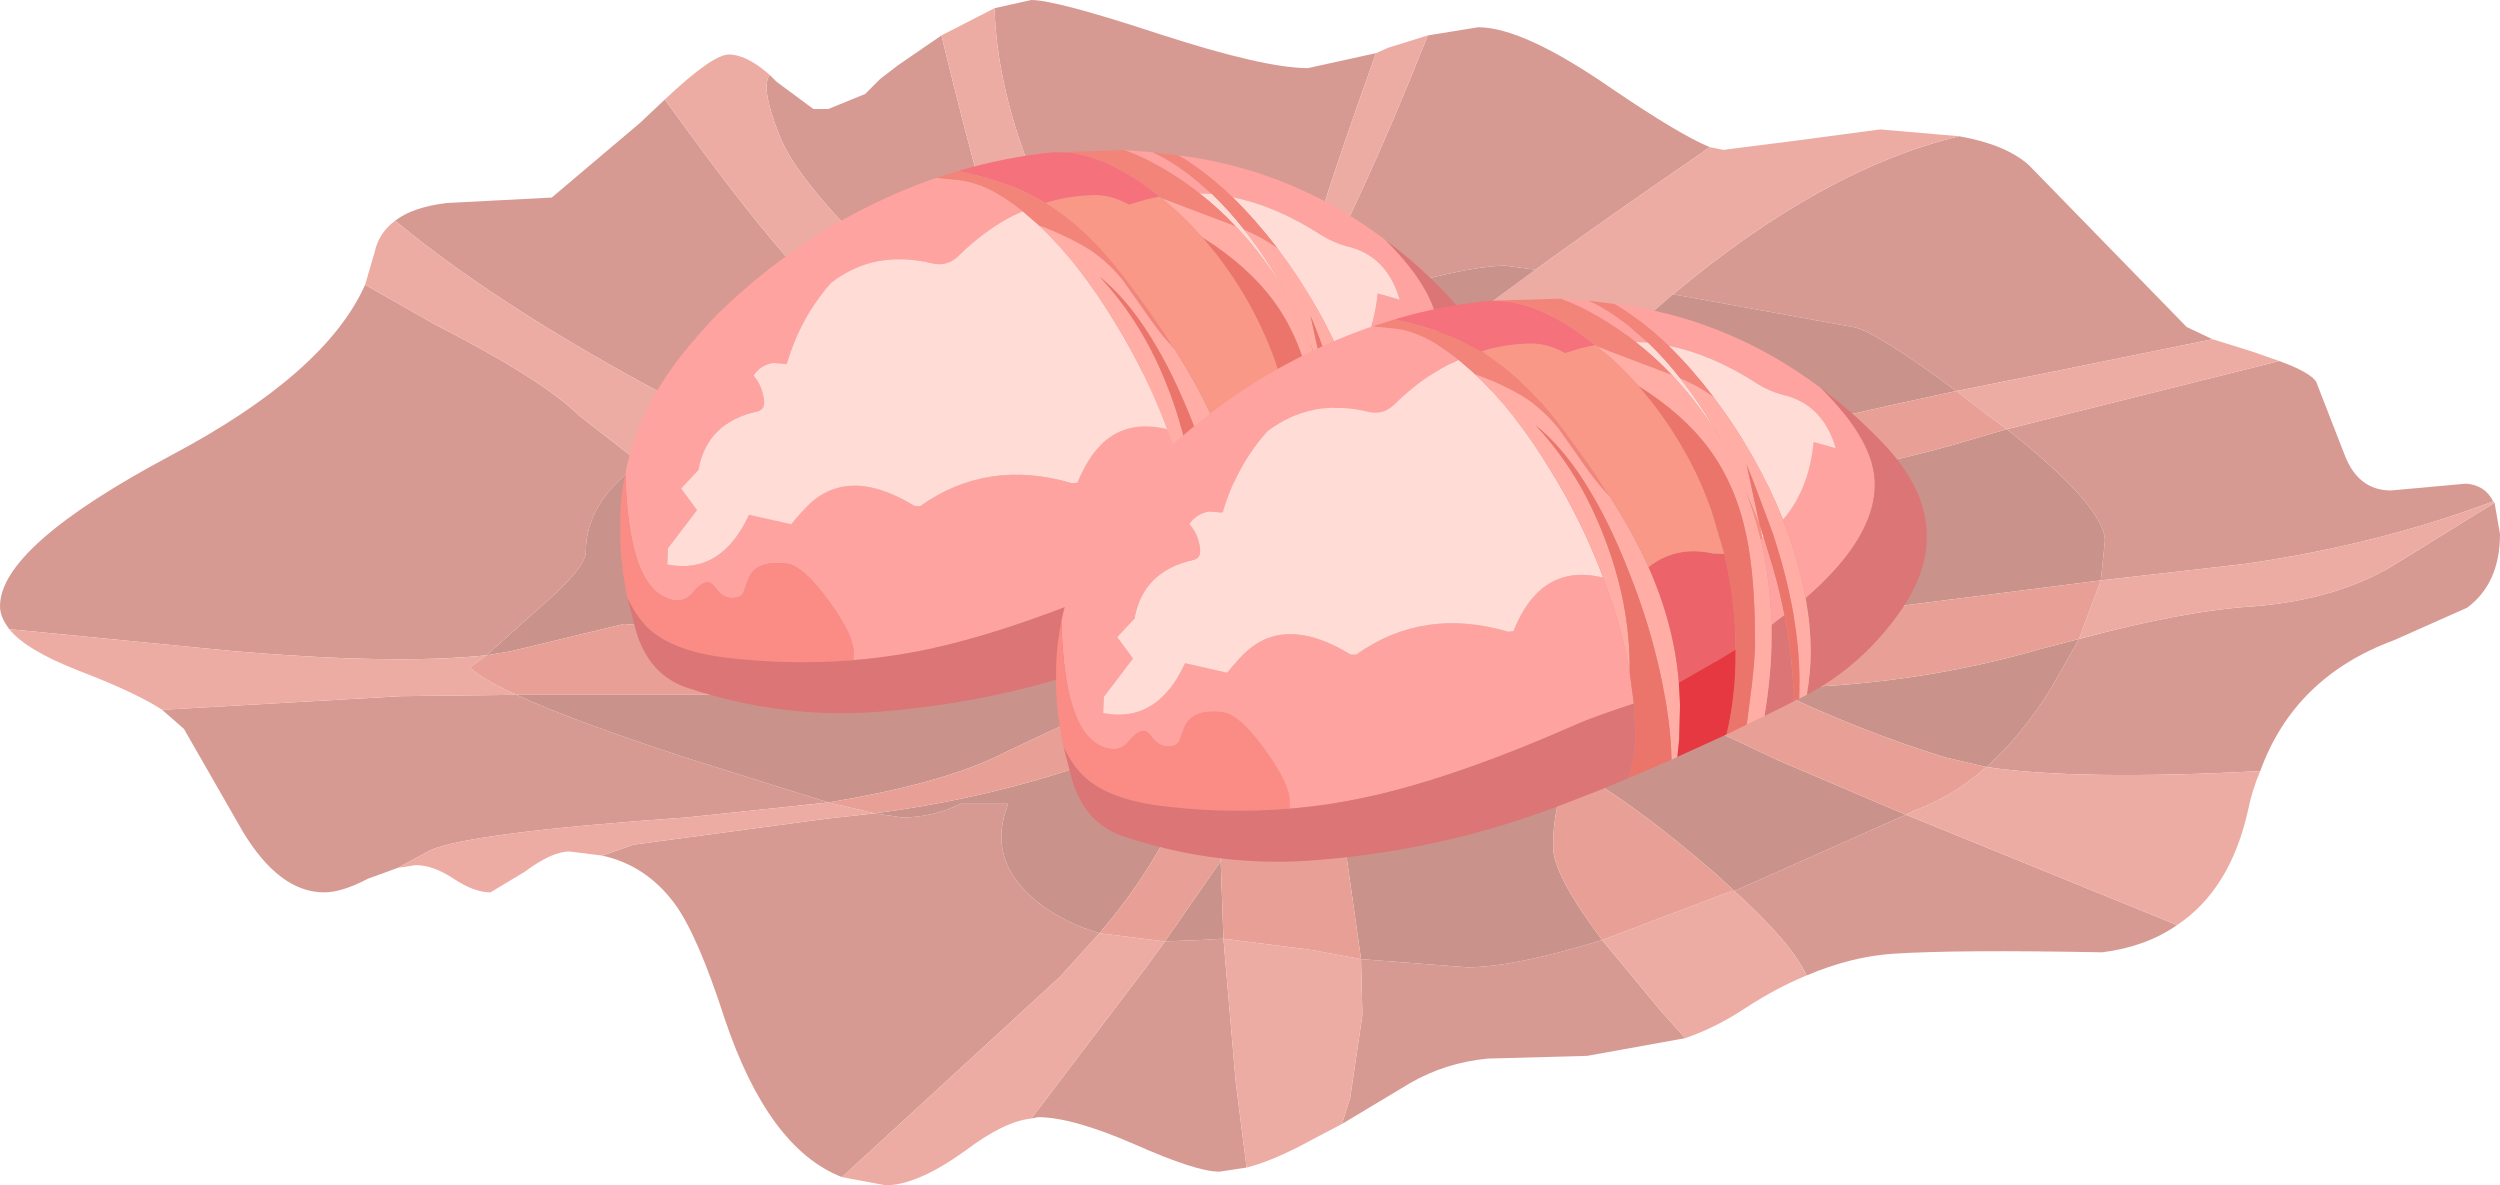 <?xml version="1.0" encoding="UTF-8" standalone="no"?>
<svg xmlns:xlink="http://www.w3.org/1999/xlink" height="43.5px" width="91.75px" xmlns="http://www.w3.org/2000/svg">
  <g transform="matrix(1.0, 0.0, 0.0, 1.0, 0.0, 0.0)">
    <use height="43.5" transform="matrix(1.0, 0.0, 0.0, 1.0, 0.0, 0.0)" width="91.75" xlink:href="#shape0"/>
    <use height="95.7" transform="matrix(0.216, 0.0, 0.0, 0.216, 22.75, 5.5)" width="148.0" xlink:href="#shape1"/>
    <use height="95.7" transform="matrix(0.216, 0.0, 0.0, 0.216, 38.75, 10.95)" width="148.0" xlink:href="#shape1"/>
  </g>
  <defs>
    <g id="shape0" transform="matrix(1.0, 0.0, 0.0, 1.0, 0.0, 0.0)">
      <path d="M14.5 8.1 Q15.15 7.6 16.4 7.45 L20.25 7.25 23.5 4.5 24.4 3.65 Q27.6 8.1 29.25 9.85 L31.9 12.4 33.25 13.5 29.9 14.1 28.25 14.45 26.25 15.45 25.75 15.2 25.55 15.1 Q18.6 11.5 14.5 8.1 M28.25 2.75 L28.5 3.0 29.85 4.0 30.4 4.0 31.75 3.45 32.3 2.9 32.95 2.4 34.55 1.3 Q36.4 8.9 37.25 10.75 L38.75 13.0 38.1 13.0 36.3 13.1 32.9 10.15 Q29.25 6.7 28.6 4.95 27.9 3.2 28.25 2.75 M36.5 0.3 L37.85 0.0 Q38.75 0.0 42.55 1.25 46.4 2.5 48.0 2.5 L50.5 1.95 Q48.0 8.9 47.4 11.7 44.35 12.55 41.35 12.85 36.65 5.75 36.5 0.3 M52.4 1.3 L54.25 1.0 Q55.9 1.0 59.15 3.25 61.65 4.95 62.75 5.4 L62.25 5.75 Q58.9 8.05 56.35 9.9 L55.25 9.75 Q53.5 9.75 48.3 11.4 L47.65 11.6 Q49.9 7.6 52.4 1.3 M71.9 5.0 Q73.6 5.3 74.45 6.05 L80.25 12.0 81.2 12.45 75.3 13.65 71.8 14.35 Q68.75 12.1 68.0 12.0 L61.4 10.8 Q66.9 6.2 71.9 5.0 M83.65 13.25 Q84.75 13.65 85.0 14.0 L86.05 16.7 Q86.55 18.0 87.75 18.0 L90.5 17.75 Q91.2 17.8 91.5 18.4 87.25 20.0 82.35 20.7 L77.1 21.3 77.25 19.85 Q77.25 18.6 73.65 15.75 L83.65 13.25 M91.55 18.45 L91.75 19.6 Q91.75 21.4 90.55 22.3 L87.85 23.5 Q84.2 24.85 82.95 28.3 76.25 28.65 72.9 28.15 74.15 27.05 75.25 25.3 L76.3 23.45 Q80.2 22.4 82.75 22.25 85.7 22.0 87.75 20.8 L91.55 18.45 M79.9 33.95 Q78.75 34.75 77.15 34.95 71.85 34.85 69.5 35.0 67.95 35.1 66.3 35.8 65.75 34.6 63.65 32.7 L69.95 29.9 79.9 33.95 M61.85 38.1 L58.25 38.75 54.6 38.85 Q53.05 39.0 51.75 39.75 L49.25 41.25 49.55 40.3 50.0 37.25 49.95 35.2 53.85 35.5 Q55.55 35.5 58.8 34.5 L60.95 37.1 61.85 38.1 M45.75 42.85 L44.75 43.0 Q43.9 43.0 41.65 42.0 39.35 41.0 38.1 41.0 L37.85 41.05 42.1 35.45 42.75 34.55 44.0 34.5 44.9 34.45 45.35 39.7 45.75 42.85 M30.9 43.2 Q28.2 42.15 26.6 37.4 25.6 34.3 24.75 33.15 23.7 31.75 22.1 31.4 L23.25 31.0 30.3 30.05 32.1 29.85 33.1 30.0 Q34.25 30.0 35.25 29.5 L37.0 29.5 Q36.15 31.65 38.2 33.2 39.15 33.9 40.35 34.25 L38.9 35.85 30.9 43.2 M14.6 31.85 L13.5 32.25 Q12.55 32.75 11.9 32.75 10.25 32.75 8.9 30.5 L6.75 26.75 5.95 26.05 14.7 25.55 18.95 25.5 Q21.0 26.45 25.3 27.85 L30.4 29.45 25.2 30.0 Q17.3 30.55 15.8 31.2 L14.6 31.85 M0.35 23.1 Q0.0 22.65 0.0 22.25 0.0 20.05 6.3 16.7 11.95 13.7 13.4 10.45 L15.95 11.9 Q19.95 13.95 21.25 15.25 L23.5 17.0 Q21.5 18.4 21.5 20.25 21.5 20.85 19.75 22.35 L17.85 24.05 Q14.5 24.4 8.6 23.9 L0.45 23.1 0.35 23.1 M45.25 26.75 Q45.75 25.75 47.0 25.75 47.35 25.75 47.7 26.1 46.85 28.35 44.8 31.6 L44.75 30.1 Q44.75 27.7 45.25 26.75" fill="#d79a92" fill-rule="evenodd" stroke="none"/>
      <path d="M14.5 8.1 Q18.6 11.5 25.55 15.1 L25.75 15.2 26.25 15.45 Q36.05 20.45 45.0 22.0 L40.0 22.0 Q32.05 20.45 28.25 19.15 25.45 18.2 23.5 17.0 L21.25 15.25 Q19.95 13.95 15.95 11.9 L13.4 10.45 13.75 9.25 Q13.9 8.55 14.5 8.1 M33.25 13.5 L31.9 12.4 29.25 9.85 Q27.6 8.1 24.4 3.65 26.15 2.0 26.75 2.0 27.4 2.0 28.25 2.75 27.9 3.2 28.6 4.95 29.25 6.7 32.9 10.15 L36.3 13.1 43.4 18.65 Q37.95 17.2 33.25 13.5 M34.55 1.3 L36.5 0.3 Q36.65 5.75 41.35 12.85 L41.55 13.15 48.5 23.15 48.25 23.25 Q41.35 16.35 38.75 13.0 L37.25 10.75 Q36.4 8.9 34.55 1.3 M50.5 1.95 L50.95 1.75 52.4 1.3 Q49.9 7.6 47.65 11.6 L47.3 12.2 47.4 11.7 Q48.0 8.9 50.5 1.95 M62.75 5.4 L63.25 5.5 66.0 5.15 69.0 4.75 71.9 5.0 Q66.9 6.2 61.4 10.8 L60.3 11.75 Q54.15 17.2 47.25 18.75 L47.0 18.75 Q47.7 16.35 53.9 11.7 L56.35 9.9 Q58.9 8.05 62.25 5.75 L62.75 5.4 M81.2 12.45 L82.65 12.9 83.65 13.25 73.65 15.75 72.9 15.2 71.8 14.35 75.3 13.65 81.2 12.45 M91.5 18.4 L91.55 18.45 87.75 20.8 Q85.7 22.0 82.75 22.25 80.2 22.4 76.3 23.45 L77.1 21.3 82.35 20.7 Q87.25 20.0 91.5 18.4 M82.95 28.3 Q82.65 29.0 82.5 29.75 81.85 32.65 79.9 33.95 L69.95 29.9 70.25 29.75 Q71.65 29.25 72.9 28.15 76.25 28.65 82.95 28.3 M66.3 35.8 Q65.2 36.25 64.05 37.0 63.0 37.7 61.85 38.1 L60.95 37.1 58.8 34.5 63.55 32.7 63.65 32.7 Q65.75 34.6 66.3 35.8 M49.25 41.25 L48.2 41.8 Q46.75 42.6 45.75 42.85 L45.35 39.7 44.9 34.45 48.05 34.85 49.95 35.2 50.0 37.25 49.55 40.3 49.25 41.25 M37.85 41.05 Q36.85 41.15 35.4 42.25 33.65 43.5 32.5 43.5 L30.9 43.2 38.9 35.85 40.35 34.25 42.75 34.55 42.1 35.45 37.85 41.05 M22.1 31.4 L20.9 31.25 Q20.25 31.25 19.25 32.0 L18.0 32.75 Q17.4 32.75 16.65 32.25 15.9 31.75 15.25 31.75 L14.6 31.85 15.8 31.2 Q17.3 30.55 25.2 30.0 L30.4 29.45 32.1 29.85 30.3 30.05 23.25 31.0 22.1 31.4 M5.95 26.05 Q4.95 25.4 2.85 24.6 0.95 23.85 0.35 23.1 L0.45 23.1 8.6 23.9 Q14.5 24.4 17.85 24.05 L17.25 24.5 Q17.65 24.9 18.95 25.5 L14.7 25.55 5.95 26.05" fill="#ecaca4" fill-rule="evenodd" stroke="none"/>
      <path d="M26.25 15.45 L28.25 14.45 29.9 14.1 33.25 13.5 Q37.95 17.2 43.4 18.65 L36.3 13.1 38.1 13.0 38.75 13.0 Q41.35 16.35 48.25 23.25 L48.5 23.15 41.55 13.15 41.35 12.85 Q44.35 12.55 47.4 11.7 L47.3 12.2 47.65 11.6 48.3 11.4 Q53.5 9.75 55.25 9.75 L56.35 9.9 53.9 11.7 Q47.7 16.35 47.0 18.75 L47.25 18.75 Q54.15 17.2 60.3 11.75 L61.4 10.8 68.0 12.0 Q68.75 12.1 71.8 14.35 62.15 16.4 56.5 18.25 L58.0 18.25 Q64.7 18.25 71.6 16.35 L73.65 15.75 Q77.25 18.6 77.25 19.85 L77.1 21.3 61.4 23.3 61.75 23.6 Q63.2 24.5 64.95 25.25 70.15 25.2 74.95 23.8 L76.3 23.45 75.25 25.3 Q74.15 27.05 72.9 28.15 L71.4 27.8 Q68.3 26.85 64.95 25.25 L64.5 25.25 60.8 25.2 61.75 26.25 65.25 27.9 69.0 29.5 69.95 29.9 63.65 32.7 63.0 32.1 Q59.95 29.45 57.75 28.25 57.0 29.25 57.0 31.1 57.0 32.1 58.8 34.5 55.55 35.5 53.85 35.5 L49.95 35.2 49.25 30.25 Q48.6 26.95 47.7 26.1 L48.25 23.6 44.4 26.1 Q43.65 30.4 40.35 34.25 39.15 33.9 38.2 33.2 36.15 31.65 37.0 29.5 L35.25 29.5 Q34.25 30.0 33.1 30.0 L32.1 29.85 Q38.95 28.95 44.4 26.1 L46.1 24.25 44.9 24.35 Q44.6 24.35 42.25 25.25 39.9 26.15 36.5 27.8 34.35 28.8 30.4 29.45 L25.3 27.85 Q21.0 26.45 18.95 25.5 L27.0 25.5 38.05 24.85 42.35 24.5 30.75 23.5 22.9 22.9 18.75 23.9 17.85 24.05 19.75 22.35 Q21.5 20.85 21.5 20.25 21.5 18.4 23.5 17.0 25.45 18.2 28.25 19.15 32.05 20.45 40.0 22.0 L45.0 22.0 Q36.05 20.45 26.25 15.45 M42.75 34.55 L44.8 31.6 44.9 34.45 44.0 34.5 42.75 34.55" fill="#c9938c" fill-rule="evenodd" stroke="none"/>
      <path d="M71.8 14.35 L72.9 15.2 73.65 15.75 71.6 16.35 Q64.7 18.25 58.0 18.25 L56.5 18.25 Q62.15 16.4 71.8 14.35 M72.9 28.15 Q71.65 29.25 70.25 29.75 L69.95 29.9 69.0 29.5 65.25 27.9 61.75 26.25 60.8 25.2 64.5 25.25 64.95 25.25 Q68.3 26.85 71.4 27.8 L72.9 28.15 M77.1 21.3 L76.3 23.45 74.95 23.8 Q70.15 25.2 64.95 25.25 63.2 24.5 61.75 23.6 L61.4 23.3 77.1 21.3 M63.65 32.7 L63.55 32.7 58.8 34.5 Q57.0 32.1 57.0 31.1 57.0 29.25 57.75 28.25 59.95 29.45 63.0 32.1 L63.65 32.7 M45.25 26.75 Q44.75 27.7 44.75 30.1 L44.8 31.6 Q46.85 28.35 47.7 26.1 47.35 25.75 47.0 25.75 45.75 25.75 45.25 26.75 M30.4 29.45 Q34.35 28.8 36.5 27.8 39.9 26.15 42.25 25.25 44.6 24.35 44.9 24.35 L46.1 24.25 44.4 26.1 Q38.95 28.95 32.1 29.85 L30.4 29.45 M40.35 34.25 Q43.65 30.4 44.4 26.1 L48.25 23.6 47.7 26.1 Q48.6 26.95 49.25 30.25 L49.95 35.2 48.05 34.85 44.9 34.45 44.8 31.6 42.75 34.55 40.35 34.25 M17.85 24.05 L18.75 23.9 22.9 22.9 30.75 23.5 42.35 24.5 38.05 24.85 27.0 25.5 18.95 25.5 Q17.65 24.9 17.25 24.5 L17.85 24.05" fill="#e89f96" fill-rule="evenodd" stroke="none"/>
    </g>
    <g id="shape1" transform="matrix(1.0, 0.0, 0.0, 1.0, 0.0, 0.0)">
      <path d="M68.45 10.45 L66.7 11.25 Q61.85 13.75 57.45 18.1 55.6 19.85 53.15 19.3 43.25 16.9 35.9 22.6 30.7 28.4 28.35 36.4 L26.05 36.2 Q23.9 36.55 22.7 38.35 24.1 39.95 24.45 42.2 24.8 44.15 23.3 44.45 14.8 46.35 13.35 54.4 L10.4 57.55 13.1 61.2 8.15 67.7 8.05 70.45 Q17.2 72.25 21.95 62.0 L29.1 63.6 Q31.05 61.2 32.65 59.75 39.4 54.0 50.05 60.5 L51.0 60.55 Q62.45 52.4 76.85 56.65 L77.75 56.55 Q82.4 44.85 93.0 47.45 L94.4 51.4 Q96.5 57.7 97.5 63.55 L98.2 68.85 97.15 69.2 Q90.9 71.3 89.0 72.15 67.85 81.5 52.8 84.75 46.3 86.15 39.7 86.7 L39.75 85.5 Q39.75 82.45 35.5 76.65 31.15 70.65 28.35 70.3 23.0 69.65 21.8 73.0 L20.95 75.3 Q20.3 76.3 18.65 76.1 17.45 75.95 16.5 74.75 15.65 73.55 15.1 73.5 13.95 73.35 12.55 75.05 11.2 76.75 9.45 76.55 1.4 75.5 0.95 54.8 3.15 44.3 10.2 35.25 13.25 31.35 16.65 27.85 32.55 12.35 52.9 5.05 L53.85 4.75 57.75 5.15 Q62.65 5.75 68.45 10.45 M85.75 0.05 L90.55 0.4 Q94.9 2.45 99.1 6.2 L100.6 7.5 98.5 7.4 Q95.7 5.2 92.7 3.4 89.0 1.2 85.75 0.05 M94.9 0.95 L97.5 1.3 Q115.15 4.15 129.85 15.15 L130.25 15.5 Q139.15 24.4 139.15 31.65 139.15 40.75 127.4 50.95 126.25 44.55 123.55 37.7 L123.55 37.6 Q127.95 32.55 128.75 24.4 L132.5 25.45 Q130.3 17.95 123.55 16.4 121.15 15.75 119.25 14.55 111.6 9.55 104.1 8.05 100.3 4.4 96.4 1.85 L94.9 0.95 M120.25 40.55 L121.95 46.1 Q123.05 50.0 123.8 53.85 L122.9 54.5 121.6 55.5 Q121.4 47.8 119.75 40.9 L120.05 40.7 120.25 40.55" fill="#ffa3a1" fill-rule="evenodd" stroke="none"/>
      <path d="M93.0 47.45 Q82.4 44.85 77.75 56.55 L76.85 56.65 Q62.45 52.4 51.0 60.55 L50.05 60.5 Q39.4 54.0 32.65 59.75 31.05 61.2 29.1 63.6 L21.95 62.0 Q17.2 72.25 8.05 70.45 L8.15 67.7 13.1 61.2 10.4 57.55 13.35 54.4 Q14.8 46.35 23.3 44.45 24.8 44.15 24.45 42.2 24.1 39.95 22.7 38.35 23.9 36.55 26.05 36.2 L28.35 36.4 Q30.7 28.4 35.9 22.6 43.25 16.9 53.15 19.3 55.6 19.85 57.45 18.1 61.85 13.75 66.7 11.25 L68.45 10.45 71.05 12.7 71.2 12.85 Q78.1 19.3 84.25 29.55 89.55 38.2 93.0 47.45 M106.1 13.6 Q109.55 17.95 112.65 23.45 L113.1 24.25 Q110.1 19.15 106.05 14.55 L104.65 13.0 Q101.7 9.9 98.5 7.4 L100.6 7.5 Q103.45 10.2 106.1 13.6 M123.55 37.6 Q119.1 26.5 111.75 16.8 L111.7 16.7 Q107.95 11.8 104.1 8.05 111.6 9.55 119.25 14.55 121.15 15.75 123.55 16.4 130.3 17.95 132.5 25.45 L128.75 24.4 Q127.95 32.55 123.55 37.6 M119.6 38.55 L120.25 40.55 120.05 40.7 119.6 38.55" fill="#ffdcd6" fill-rule="evenodd" stroke="none"/>
      <path d="M68.45 10.45 Q62.65 5.75 57.75 5.15 L53.85 4.75 57.6 3.55 Q65.2 5.35 69.25 7.35 L72.3 9.0 Q79.35 13.3 85.65 21.6 90.55 28.0 94.2 33.8 L93.6 33.15 Q91.95 31.45 89.45 27.85 L85.4 22.1 Q82.8 18.95 80.0 17.1 76.5 14.85 71.2 12.85 L71.05 12.7 68.45 10.45 M73.75 0.4 L85.75 0.05 Q89.0 1.2 92.7 3.4 95.7 5.2 98.5 7.4 101.7 9.9 104.65 13.0 L92.1 8.25 91.7 7.95 88.55 5.6 Q82.05 1.2 76.45 0.5 L73.75 0.4 M90.55 0.4 L94.9 0.95 96.4 1.85 Q100.3 4.4 104.1 8.05 107.95 11.8 111.7 16.7 109.0 14.8 106.1 13.6 103.45 10.2 100.6 7.5 L99.1 6.2 Q94.9 2.45 90.55 0.4" fill="#f38479" fill-rule="evenodd" stroke="none"/>
      <path d="M0.95 54.8 Q1.4 75.5 9.45 76.55 11.2 76.75 12.55 75.05 13.95 73.35 15.1 73.5 15.65 73.55 16.5 74.75 17.45 75.95 18.65 76.1 20.3 76.3 20.95 75.3 L21.8 73.0 Q23.0 69.65 28.35 70.3 31.15 70.65 35.5 76.65 39.75 82.45 39.75 85.5 L39.7 86.7 Q28.7 87.6 17.5 86.2 8.1 84.95 4.1 80.55 2.6 78.85 1.3 76.2 0.2 71.0 0.05 66.1 L0.05 62.55 Q0.15 58.6 0.95 54.8" fill="#fb8c85" fill-rule="evenodd" stroke="none"/>
      <path d="M39.7 86.7 Q46.3 86.15 52.8 84.75 67.85 81.5 89.0 72.15 90.9 71.3 97.15 69.2 L98.2 68.85 98.45 74.15 Q98.45 78.2 97.2 81.55 L92.9 83.35 86.75 85.75 Q66.65 93.6 44.85 95.4 27.85 96.9 11.3 91.35 4.95 89.15 2.75 81.8 L1.3 76.2 Q2.6 78.85 4.1 80.55 8.1 84.95 17.5 86.2 28.7 87.6 39.7 86.7 M129.85 15.15 Q135.2 19.1 140.1 24.15 144.75 28.9 146.65 33.65 150.45 43.25 143.5 53.15 137.05 62.35 127.6 67.35 128.25 63.35 128.25 60.15 128.25 55.65 127.4 50.95 139.15 40.75 139.15 31.65 139.15 24.4 130.25 15.5 L129.85 15.15 M125.4 68.45 L123.65 69.35 120.4 70.95 Q121.6 63.6 121.6 57.7 L121.6 55.5 122.9 54.5 123.8 53.85 Q125.25 61.3 125.4 68.45" fill="#dc7576" fill-rule="evenodd" stroke="none"/>
      <path d="M97.5 63.55 Q96.5 57.7 94.4 51.4 L93.0 47.45 Q89.55 38.2 84.25 29.55 78.1 19.3 71.2 12.85 76.5 14.85 80.0 17.1 82.8 18.95 85.4 22.1 L89.45 27.85 Q91.95 31.45 93.6 33.15 L94.2 33.8 Q97.9 39.6 100.3 44.8 L100.7 45.65 Q105.1 55.6 105.85 65.3 L106.05 69.15 105.9 75.0 105.6 77.9 104.6 78.4 Q104.5 71.95 102.7 63.75 100.8 55.1 97.45 46.7 90.45 28.75 81.5 21.55 89.0 29.55 93.25 40.75 97.5 51.8 97.5 62.7 L97.5 63.55 M127.6 67.35 L127.05 67.65 126.3 68.0 126.35 65.05 Q126.35 53.7 121.8 39.9 L118.4 30.8 117.35 28.2 119.6 38.55 116.15 30.15 Q118.4 35.3 119.75 40.9 121.4 47.8 121.6 55.5 L121.6 57.7 Q121.6 63.6 120.4 70.95 L117.4 72.4 117.9 68.55 Q118.8 61.75 118.8 58.7 118.8 47.35 117.35 40.45 115.6 31.85 111.05 25.65 106.7 19.75 99.0 14.9 95.7 11.15 92.1 8.25 L104.65 13.0 106.05 14.55 Q110.1 19.15 113.1 24.25 L112.65 23.45 Q109.55 17.95 106.1 13.6 109.0 14.8 111.7 16.7 L111.75 16.8 Q119.1 26.5 123.55 37.6 L123.55 37.7 Q126.25 44.55 127.4 50.95 128.25 55.65 128.25 60.15 128.25 63.35 127.6 67.35" fill="#ffada5" fill-rule="evenodd" stroke="none"/>
      <path d="M98.2 68.85 L97.5 63.55 97.5 62.7 Q97.5 51.8 93.25 40.75 89.0 29.55 81.5 21.55 90.45 28.75 97.45 46.7 100.8 55.1 102.7 63.75 104.5 71.95 104.6 78.4 L97.2 81.55 Q98.45 78.2 98.45 74.15 L98.2 68.85 M126.3 68.0 L125.4 68.45 Q125.25 61.3 123.8 53.85 123.05 50.0 121.95 46.1 L120.25 40.55 119.6 38.55 117.35 28.2 118.4 30.8 121.8 39.9 Q126.35 53.7 126.35 65.05 L126.3 68.0 M117.4 72.4 L113.95 74.1 Q115.5 67.75 115.5 60.15 L115.5 59.65 Q115.45 51.3 113.55 43.4 L111.4 36.1 Q107.8 26.05 101.3 17.7 L99.0 14.9 Q106.7 19.75 111.05 25.65 115.6 31.85 117.35 40.45 118.8 47.35 118.8 58.7 118.8 61.75 117.9 68.55 L117.4 72.4" fill="#eb756b" fill-rule="evenodd" stroke="none"/>
      <path d="M100.7 45.65 Q105.4 41.95 111.7 43.35 L113.55 43.4 Q115.45 51.3 115.5 59.65 L112.8 61.3 105.85 65.3 Q105.1 55.6 100.7 45.65" fill="#ec646a" fill-rule="evenodd" stroke="none"/>
      <path d="M92.1 8.25 Q95.7 11.15 99.0 14.9 L101.3 17.7 Q107.8 26.05 111.4 36.1 L113.55 43.4 111.7 43.35 Q105.4 41.95 100.7 45.65 L100.3 44.8 Q97.9 39.6 94.2 33.8 90.55 28.0 85.65 21.6 79.35 13.3 72.3 9.0 76.0 7.85 79.95 7.7 83.2 7.45 86.5 9.3 L87.5 9.0 Q89.4 8.35 91.4 8.0 L91.7 7.95 92.1 8.25" fill="#f99887" fill-rule="evenodd" stroke="none"/>
      <path d="M120.05 40.7 L119.75 40.9 Q118.4 35.3 116.15 30.15 L119.6 38.55 120.05 40.7" fill="#fd8b81" fill-rule="evenodd" stroke="none"/>
      <path d="M57.6 3.55 Q65.55 1.2 73.75 0.4 L76.45 0.5 Q82.05 1.2 88.55 5.6 L91.7 7.95 91.4 8.0 Q89.4 8.35 87.5 9.0 L86.5 9.3 Q83.2 7.45 79.95 7.7 76.0 7.85 72.3 9.0 L69.25 7.35 Q65.2 5.35 57.6 3.55" fill="#f5717c" fill-rule="evenodd" stroke="none"/>
      <path d="M113.95 74.1 L105.6 77.9 105.9 75.0 106.05 69.15 105.85 65.3 112.8 61.3 115.5 59.65 115.5 60.15 Q115.5 67.75 113.95 74.1" fill="#e63841" fill-rule="evenodd" stroke="none"/>
    </g>
  </defs>
</svg>
